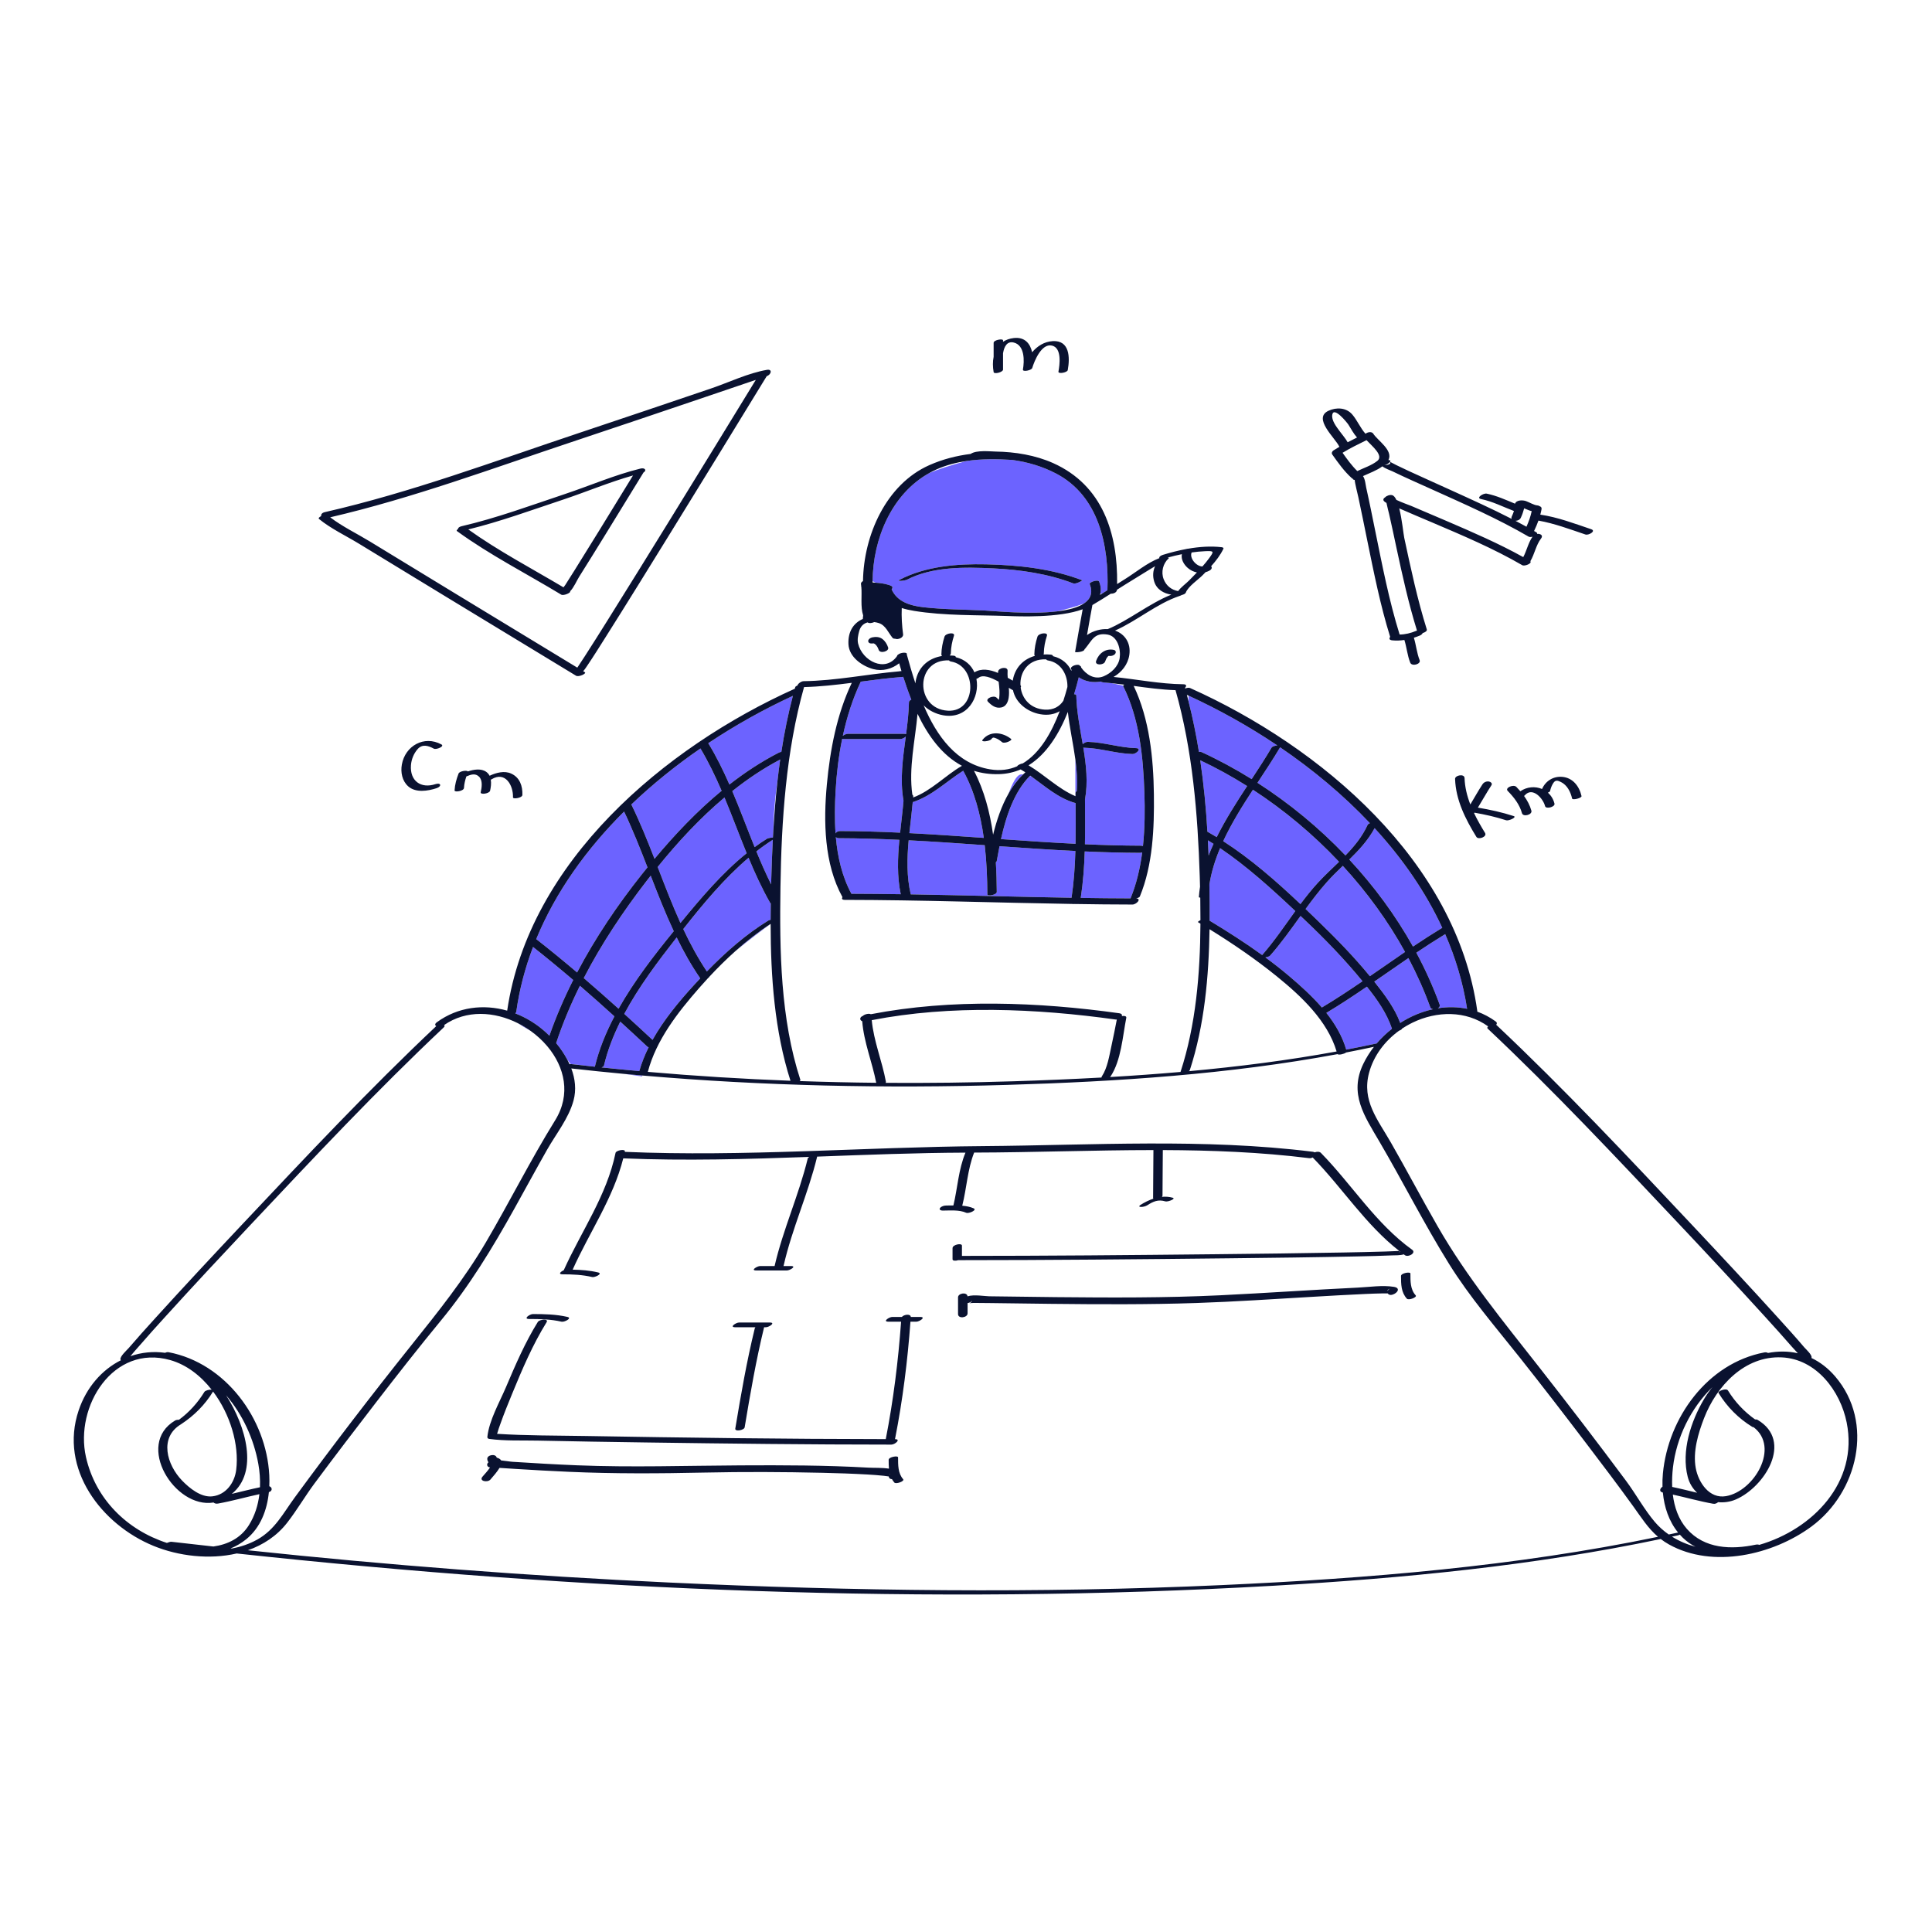 <?xml version="1.0" standalone="no"?>
<svg version="1.1" id="Layer_1" xmlns="http://www.w3.org/2000/svg" xmlns:xlink="http://www.w3.org/1999/xlink" x="0px" y="0px" width="595.28px" height="595.28px" viewBox="0 0 595.28 595.28" enable-background="new 0 0 595.28 595.28" xml:space="preserve">
<path id="color_x5F_2" fill="#6c63ff" d="M268.857,179.088l0.996,0.459c1.328,0.11,2.644,0.243,3.917,0.663
	c0.204,0.019,0.367,0.074,0.457,0.177c0.137,0.054,0.276,0.098,0.413,0.16c0.504,0.228,0.357,0.72,0.085,1.063
	c1.735,3.788,5.609,5.01,9.738,5.483c6.281,0.72,12.628,0.698,18.936,1.016c2.917,0.147,13.937,1.285,22.414,0.255
	c2.517-0.61,5.863-1.501,8.164-2.417c1.992-1.333,2.848-3.241,1.788-5.963c-0.248-0.635,2.6-1.542,2.897-0.776
	c0.568,1.46,0.63,2.711,0.339,3.805c0.25-0.085,0.484-0.148,0.697-0.198c0.507-0.318,1.016-0.636,1.521-0.958
	c0.504-13.752-2.618-29.036-15.806-35.946c-4.214-2.208-8.82-3.568-13.528-4.201c-4.652-0.292-9.374-0.355-13.978,0.311
	c-0.192,0.049-0.373,0.085-0.567,0.137c-4.652,1.241-8.196,2.433-10.949,3.563C274.766,152.127,268.96,165.964,268.857,179.088z
	 M303.84,173.883c9.944,0.221,20.249,1.319,29.592,4.913c0.177,0.068-1.953,1.259-2.738,0.957
	c-7.757-2.983-16.372-4.227-24.637-4.623c-8.685-0.416-18.731-0.62-26.644,3.503c-0.489,0.255-3.409,0.626-2.197-0.005
	C285.244,174.445,294.933,173.686,303.84,173.883z M376.888,259.174c2.534-5.462,5.819-10.729,9.16-15.849
	c9.617,6.261,18.586,13.766,26.536,22.21c-2.189,2.128-4.453,4.208-6.538,6.474c-1.916,2.082-3.667,4.297-5.357,6.56
	C393.297,271.572,385.406,264.643,376.888,259.174z M373.911,260c-0.546,1.193-1.056,2.396-1.523,3.61
	c-0.06-1.562-0.132-3.125-0.213-4.691C372.756,259.273,373.336,259.631,373.911,260z M399.11,280.706
	c-3.318,4.585-6.486,9.292-10.213,13.558c-5.226-3.781-10.684-7.256-16.19-10.587c0.028-3.737-0.006-7.455-0.07-11.132
	c0.593-3.837,1.762-7.57,3.298-11.215C384.229,266.942,391.868,273.888,399.11,280.706z M387.447,241.191
	c2.442-3.713,4.858-7.352,6.977-10.937c9.964,6.783,19.393,14.616,27.67,23.375c-0.337,0.135-0.608,0.315-0.708,0.533
	c-1.677,3.658-4.131,6.632-6.833,9.41C406.427,255.047,397.261,247.495,387.447,241.191z M374.893,257.933
	c-0.948-0.576-1.901-1.138-2.865-1.673c-0.44-7.348-1.137-14.715-2.212-22.005c4.932,2.33,9.761,4.986,14.448,7.938
	C380.927,247.287,377.577,252.513,374.893,257.933z M421.164,304.002c3.126,3.916,6.191,8.232,7.72,12.991
	c-1.716,1.346-3.303,2.858-4.709,4.514c-3.118,0.672-6.246,1.302-9.381,1.9c-1.214-4.159-3.416-7.906-6.125-11.321
	C412.929,309.536,417.065,306.797,421.164,304.002z M435.211,315.098c-0.664,0.356-1.301,0.698-1.911,1.025
	C433.924,315.757,434.561,315.414,435.211,315.098z M419.812,302.334c-4.079,2.78-8.194,5.504-12.435,8.042
	c-0.031,0.018-0.053,0.038-0.081,0.057c-3.052-3.529-6.577-6.701-9.992-9.605c-2.398-2.04-4.885-3.974-7.424-5.841
	c0.601-0.087,1.226-0.284,1.445-0.532c3.412-3.863,6.383-8.062,9.39-12.233c0.427,0.404,0.855,0.809,1.28,1.21
	C408.284,289.38,414.328,295.629,419.812,302.334z M441.532,310.953c-3.544,0.771-6.984,2.232-10.104,4.233
	c-1.745-4.676-4.907-8.857-7.997-12.73c3.508-2.417,7.002-4.855,10.52-7.257c2.597,4.909,4.858,9.965,6.735,15.135
	C440.818,310.696,441.145,310.887,441.532,310.953z M369.412,231.677c-0.841-5.242-1.903-10.431-3.198-15.542
	c-0.036-0.733-0.038-1.323-0.025-1.81c9.229,4.245,18.5,9.38,27.375,15.35c-0.714,0.074-1.553,0.307-1.781,0.695
	c-1.869,3.19-3.972,6.415-6.121,9.691c-4.998-3.107-10.153-5.895-15.421-8.315C369.993,231.633,369.702,231.622,369.412,231.677z
	 M423.54,255.17c8.501,9.262,15.681,19.54,20.846,30.701c-3.056,1.855-6.058,3.792-9.023,5.782
	c-5.376-9.631-12.029-18.647-19.627-26.811C418.702,261.933,421.518,258.927,423.54,255.17z M413.74,266.781
	c7.442,8.094,13.943,17.021,19.182,26.53c-3.627,2.473-7.226,4.987-10.841,7.476c-4.793-5.869-10.109-11.317-15.538-16.591
	c-1.405-1.365-2.83-2.743-4.272-4.122c2.043-2.795,4.138-5.55,6.435-8.15C410.307,270.11,412.025,268.438,413.74,266.781z
	 M436.395,293.539c2.923-1.965,5.881-3.877,8.89-5.714c3.195,7.306,5.499,14.988,6.752,23.001c-2.972-0.617-6.021-0.638-9.02-0.154
	c0.448-0.259,0.733-0.657,0.567-1.114C441.593,304.072,439.176,298.722,436.395,293.539z M197.84,331.657l-5.535-0.772
	c1.869,0.175,3.74,0.335,5.61,0.497L197.84,331.657z M237.443,284.659c0,0.003,0,0.006,0,0.009
	c-2.107,1.539-6.34,4.691-10.855,8.383C230.017,289.983,233.632,287.132,237.443,284.659z M196.975,330.021
	c-3.881-0.352-7.761-0.724-11.636-1.13c0.391-0.14,0.693-0.327,0.744-0.541c1.104-4.672,2.861-9.195,5.032-13.57
	c2.807,2.56,5.595,5.138,8.367,7.73c0.089,0.083,0.225,0.129,0.383,0.15C198.68,325.039,197.696,327.493,196.975,330.021z
	 M218.29,229.094c-0.021-0.036-0.052-0.063-0.08-0.093c8.473-5.646,17.295-10.535,26.09-14.6
	c-1.497,5.671-2.656,11.448-3.557,17.282c-0.233,0.012-0.478,0.069-0.719,0.192c-5.405,2.765-10.483,6.108-15.276,9.851
	C222.848,237.401,220.765,233.159,218.29,229.094z M190.589,310.808c-3.538-3.188-7.108-6.341-10.724-9.44
	c5.464-10.575,12.136-20.567,19.356-29.931c0.418-0.543,0.847-1.084,1.272-1.625c2.233,5.77,4.492,11.524,7.101,17.107
	C201.645,294.201,195.425,302.217,190.589,310.808z M175.983,327.86c-0.047-0.005-0.109-0.001-0.173,0.004
	c-0.255-0.367-0.594-0.835-1.023-1.384c-0.956-1.81-2.126-3.522-3.426-5.079c2.004-6.056,4.48-11.947,7.316-17.673
	c3.585,3.097,7.13,6.24,10.641,9.421c-2.627,4.999-4.75,10.181-6.035,15.522C180.848,328.41,178.415,328.143,175.983,327.86z
	 M237.602,272.5c-1.653-3.329-3.146-6.73-4.555-10.168c1.647-1.285,3.334-2.486,5.064-3.578c-0.216,4.185-0.369,8.358-0.479,12.503
	C237.621,271.668,237.612,272.085,237.602,272.5z M208.498,288.835c2.118,4.353,4.484,8.583,7.26,12.614
	c-0.657,0.698-1.313,1.397-1.958,2.102c-4.62,5.054-9.292,10.688-12.744,16.858c-2.885-2.69-5.787-5.366-8.711-8.018
	c4.483-8.362,10.371-16.157,15.991-23.35C208.389,288.973,208.444,288.903,208.498,288.835z M240.39,234.012
	c-0.304,2.129-0.57,4.266-0.813,6.406c-0.645,4.466-1.117,9.013-1.238,13.239c-0.021,0.732-0.038,1.452-0.054,2.167
	c-0.044,0.743-0.098,1.486-0.137,2.228c-0.646,0.034-1.554,0.214-1.813,0.375c-1.302,0.804-2.573,1.672-3.82,2.585
	c-2.318-5.743-4.47-11.559-6.886-17.255C230.271,240.058,235.187,236.756,240.39,234.012z M159.571,315.27
	c1.396,0.702,2.74,1.515,4.006,2.43C161.909,316.771,160.569,315.936,159.571,315.27z M230.642,264.287
	c1.968,4.73,4.092,9.39,6.636,13.861c0.049,0.086,0.122,0.15,0.206,0.204c-0.024,1.68-0.04,3.367-0.043,5.061
	c-0.315,0.067-0.583,0.146-0.705,0.222c-6.98,4.29-13.21,9.804-18.94,15.691c-2.786-4.179-5.153-8.564-7.271-13.073
	C216.48,278.693,223.127,270.666,230.642,264.287z M223.226,245.719c2.369,5.683,4.507,11.472,6.837,17.174
	c-7.642,6.145-14.283,14.036-20.406,21.503c-2.557-5.648-4.782-11.462-7.023-17.271C208.806,259.5,215.641,252.105,223.226,245.719z
	 M197.761,269.406c-7.449,9.368-14.309,19.503-19.947,30.223c-4.095-3.47-8.243-6.875-12.467-10.181
	c-0.04-0.031-0.087-0.055-0.138-0.075c6.027-14.649,15.567-27.847,27.084-39.32c2.666,5.607,4.958,11.392,7.207,17.196
	C198.917,267.967,198.334,268.686,197.761,269.406z M164.247,291.772c4.186,3.313,8.309,6.708,12.371,10.178
	c-2.818,5.579-5.293,11.31-7.34,17.172c-0.354-0.353-0.711-0.695-1.07-1.023c-2.792-2.552-6.019-4.536-9.448-5.859
	c0.171-0.15,0.29-0.325,0.317-0.521C160.04,304.816,161.813,298.163,164.247,291.772z M201.665,264.622
	c-2.202-5.667-4.472-11.304-7.139-16.747c6.605-6.319,13.793-12.088,21.3-17.259c2.496,4.198,4.601,8.572,6.521,13.032
	C214.771,249.896,207.93,257.124,201.665,264.622z M348.36,276.804c-5.123-0.014-10.245-0.069-15.368-0.146
	c0.73-4.755,1.076-9.53,1.227-14.316c5.674,0.25,11.352,0.411,17.037,0.429c0.255,0,0.479-0.053,0.675-0.138
	c-0.64,4.887-1.748,9.674-3.571,14.106C348.351,276.763,348.353,276.784,348.36,276.804z M303.123,258.169
	c-7.641-0.545-15.282-1.073-22.93-1.468c0.337-3.197,0.748-6.387,1.038-9.548c5.92-1.919,10.357-6.377,15.548-9.675
	C300.21,243.709,302.108,250.873,303.123,258.169z M278.302,208.537c0.736,2.32,1.557,4.68,2.484,7.007l-0.001,0.03
	c-0.412,0.196-0.722,0.471-0.728,0.805c-0.058,3.261-0.443,6.54-0.876,9.824c-0.131-0.063-0.327-0.103-0.622-0.103
	c-5.793,0-11.586,0-17.38,0c-0.45,0-1.072,0.29-1.492,0.624c1.248-5.783,3.043-11.439,5.533-16.695
	c4.254-0.562,8.509-1.122,12.789-1.446C278.11,208.576,278.208,208.56,278.302,208.537z M339.973,210.257
	c0.865,0.066,1.727,0.155,2.588,0.245l3.506,0.767c-0.019,0.04-0.026,0.077-0.01,0.11c4.999,10.001,6.18,21.755,6.545,32.778
	c0.177,5.349,0.148,10.981-0.439,16.529c-0.18-0.074-0.4-0.12-0.672-0.121c-5.742-0.018-11.476-0.181-17.207-0.436
	c0.093-4.594,0.045-9.195,0.018-13.797c0.963-5.299,0.363-10.636-0.519-15.972c0.091,0.015,0.194,0.025,0.313,0.028
	c5.007,0.129,9.794,1.803,14.805,1.932c1.205,0.031,3.047-1.762,1.082-1.813c-5.007-0.129-9.794-1.803-14.805-1.932
	c-0.528-0.014-1.178,0.323-1.577,0.71c-0.858-5.02-1.877-10.037-1.979-15.018c-0.005-0.241-0.291-0.355-0.681-0.368
	c0.55-1.781,1.026-3.535,1.439-5.219c1.975,1.351,4.442,1.723,6.835,1.313C339.343,210.129,339.581,210.228,339.973,210.257z
	 M280.614,275.568c-1.285-5.472-1.152-11.067-0.641-16.662c7.815,0.403,15.623,0.946,23.431,1.504
	c0.59,5.126,0.789,10.273,0.818,15.163c0.004,0.663,2.903,0.181,2.897-0.776c-0.018-2.959-0.101-6.015-0.291-9.101
	c0.151-0.116,0.257-0.246,0.281-0.385c0.253-1.46,0.534-3,0.85-4.577c7.791,0.555,15.583,1.085,23.381,1.468
	c-0.136,4.818-0.469,9.625-1.18,14.413C313.645,276.337,297.131,275.841,280.614,275.568z M308.42,258.546
	c1.571-7.09,4.073-14.614,8.916-19.478c0.127,0.042,0.256,0.087,0.387,0.134c4.369,3.133,8.428,6.805,13.684,8.242
	c0.025,4.184,0.059,8.368-0.014,12.545C323.73,259.61,316.075,259.09,308.42,258.546z M277.757,206.784
	c-0.246,0.02-0.49,0.049-0.736,0.07l0.707-0.17C277.738,206.718,277.747,206.75,277.757,206.784z M331.396,245.331
	c-0.019-0.008-0.037-0.019-0.056-0.027v-11.308c0.447,3.248,0.702,6.493,0.459,9.721c-0.245,0.184-0.408,0.407-0.408,0.662
	C331.392,244.697,331.395,245.014,331.396,245.331z M310.779,244.452c1.127-3.04,2.373-5.456,3.561-5.795
	c0.253-0.072,0.564-0.087,0.914-0.062C313.495,240.292,312.022,242.279,310.779,244.452z M277.535,275.523
	c-5.067-0.074-10.134-0.128-15.202-0.139c-2.888-5.342-4.261-11.352-4.796-17.467c0.202,0.207,0.538,0.346,1.027,0.347
	c6.191,0.019,12.374,0.211,18.553,0.5C276.58,264.385,276.379,270.011,277.535,275.523z M259.49,227.646
	c0.129,0.044,0.312,0.069,0.555,0.069c5.793,0,11.586,0,17.38,0c0.515,0,1.252-0.378,1.658-0.768
	c-0.881,6.602-1.858,13.224-0.696,19.766c-0.276,3.258-0.691,6.548-1.046,9.846c-6.175-0.289-12.354-0.48-18.542-0.5
	c-0.65-0.002-1.123,0.325-1.35,0.727c-0.314-4.411-0.228-8.854,0.011-13.118C257.757,238.383,258.397,232.97,259.49,227.646z"></path>
<path id="color_x5F_1" d="M302.741,227.948c2.278-2.896,6.217-2.339,8.797-0.265c0.534,0.43-2.06,1.556-2.721,1.024
	c-0.577-0.464-1.206-0.952-1.907-1.215c-0.817-0.307-0.979-0.388-1.527,0.308C304.924,228.384,302.099,228.764,302.741,227.948z
	 M271.837,196.855c-0.89-0.661-2.063-0.69-3.101-0.468c-0.527,0.113-1.382,0.64-1.205,1.298c0.175,0.653,1.045,0.638,1.587,0.541
	c-0.012,0.003-0.007,0.004,0.029,0.001c0.021,0.006,0.031,0.009,0.069,0.02c0.169,0.047,0.359,0.169,0.518,0.315
	c0.498,0.458,0.794,1.07,1.015,1.698c0.432,1.23,3.316,0.414,2.897-0.776C273.28,198.438,272.737,197.524,271.837,196.855z
	 M337.743,203.611c0.814-2.319,2.936-3.908,5.445-3.369c0.66,0.142,0.761,0.839,0.345,1.287c-0.485,0.523-1.233,0.672-1.913,0.563
	c-0.008,0.013-0.059,0.032-0.089,0.038c-0.052,0.031-0.099,0.059-0.104,0.063c0.062-0.047,0.03-0.013-0.095,0.102
	c-0.402,0.451-0.642,0.999-0.841,1.565C340.102,204.968,337.209,205.13,337.743,203.611z M341.484,202.078
	c0.018,0.004,0.024,0.007,0.032,0.01c0.015-0.002,0.024-0.002,0.036-0.003C341.529,202.081,341.506,202.083,341.484,202.078z
	 M279.413,178.633c7.913-4.123,17.959-3.918,26.644-3.503c8.266,0.396,16.88,1.639,24.637,4.623
	c0.785,0.302,2.915-0.889,2.738-0.957c-9.344-3.594-19.648-4.692-29.592-4.913c-8.907-0.198-18.596,0.562-26.625,4.745
	C276.004,179.26,278.923,178.888,279.413,178.633z M464.074,252.74c0.784,0.255,3.408-0.941,2.336-1.29
	c-3.618-1.178-7.3-1.973-11.046-2.61c1.413-2.288,2.7-4.653,4.177-6.901c0.405-0.617-0.349-1.104-0.868-1.158
	c-0.745-0.078-1.482,0.249-1.891,0.871c-1.329,2.023-2.499,4.146-3.749,6.218c-1.007-2.608-1.685-5.321-1.78-8.144
	c-0.047-1.412-2.959-0.87-2.92,0.277c0.221,6.535,3.201,12.383,6.563,17.851c0.611,0.993,3.402-0.026,2.668-1.22
	c-1.203-1.956-2.374-3.985-3.376-6.088c0.051-0.043,0.087-0.102,0.133-0.149C457.624,250.98,460.875,251.698,464.074,252.74z
	 M477.6,243.726c0.206-0.893,0.495-1.688,0.998-2.457c0.668-1.021,1.365-0.795,2.351-0.316c1.952,0.95,2.984,3.081,3.443,5.093
	c0.131,0.577,3.042-0.146,2.897-0.776c-0.695-3.054-2.714-5.663-5.995-5.914c-2.785-0.214-5.13,1.353-6.162,3.746
	c-2.111-0.894-4.656-0.711-6.688,0.698c-0.396-0.46-0.804-0.909-1.227-1.34c-0.874-0.891-3.624,0.265-2.661,1.246
	c1.917,1.954,3.646,4.171,4.388,6.846c0.353,1.271,3.249,0.491,2.897-0.776c-0.458-1.65-1.265-3.15-2.255-4.528
	c0.076-0.066,0.158-0.125,0.225-0.201c2.38-2.73,5.656,0.978,6.248,3.333c0.255,1.017,3.156,0.253,2.897-0.776
	c-0.355-1.412-1.082-2.54-2.02-3.374C477.287,244.094,477.554,243.922,477.6,243.726z M128.673,230.819
	c1.44-1.65,3.288-1.074,5-0.145c0.737,0.4,3.424-0.71,2.333-1.302c-5.317-2.885-11.165,0.423-12.188,6.19
	c-0.423,2.386,0.083,5.041,1.942,6.706c2.328,2.086,6.078,1.46,8.754,0.584c1.673-0.547,1.372-1.809-0.335-1.251
	c-4.522,1.479-7.921-1.011-7.557-5.823C126.759,233.962,127.477,232.19,128.673,230.819z M158.058,245.712
	c-0.02,0.579,2.866,0.16,2.897-0.776c0.094-2.774-0.805-5.387-3.457-6.589c-2.069-0.938-4.568-0.306-6.646,0.677
	c-0.229-0.453-0.556-0.858-1.011-1.186c-1.574-1.135-3.824-0.777-5.696-0.149c-0.317-0.444-2.574-0.089-2.855,0.653
	c-0.651,1.721-1.134,3.363-1.231,5.211c-0.034,0.635,2.846,0.211,2.897-0.776c0.065-1.24,0.355-2.396,0.737-3.544
	c0.032-0.013,0.068-0.025,0.097-0.038c1.298-0.564,2.677-1.009,3.807,0.104c1.189,1.171,0.849,3.346,0.523,4.775
	c-0.207,0.907,2.684,0.434,2.88-0.428c0.24-1.054,0.404-2.284,0.222-3.403c0.077-0.041,0.157-0.077,0.23-0.122
	C155.668,237.531,158.185,241.942,158.058,245.712z M309.051,113.873c0-1.678,0-3.356,0-5.034c0.346-2.062,1.246-3.803,3.307-3.296
	c3.437,0.844,3.281,5.736,2.822,8.31c-0.149,0.838,2.648,0.264,2.869-0.469c0.66-2.188,2.854-7.619,6.05-6.912
	c3.161,0.7,2.395,5.989,2.024,8.024c-0.149,0.816,2.728,0.309,2.869-0.469c0.718-3.941,0.579-9.227-4.632-8.921
	c-2.606,0.153-4.741,1.53-6.346,3.427c-0.581-2.655-2.244-4.767-5.656-4.377c-1.325,0.151-2.417,0.56-3.307,1.153
	c0-0.149,0-0.298,0-0.448c0-0.598-2.897-0.142-2.897,0.776c0,1.43,0,2.86,0,4.29c-0.301,1.477-0.288,3.102,0,4.722
	C306.284,115.386,309.051,114.692,309.051,113.873z M98.312,159.923c-0.313-0.256,0.071-0.627,0.65-0.9
	c-0.114-0.461,0.206-1.016,1.096-1.218c26.565-6.055,52.573-15.799,78.38-24.41c13.57-4.528,27.121-9.109,40.667-13.71
	c5.514-1.873,11.402-4.732,17.168-5.722c1.856-0.319,1.314,1.511-0.035,1.941c-9.851,16.116-19.732,32.213-29.653,48.285
	c-6.631,10.742-13.26,21.486-20.006,32.156c-1.879,2.972-3.743,5.958-5.711,8.872c-0.392,0.58-0.757,1.138-1.186,1.587
	c0.17,0.104,0.34,0.207,0.511,0.311c0.665,0.403-1.887,1.582-2.704,1.086c-13.12-7.958-26.235-15.924-39.346-23.897
	c-9.174-5.58-18.348-11.161-27.508-16.763C106.626,165.091,101.964,162.9,98.312,159.923z M179.099,206.29
	c-0.101-0.008-0.192-0.009-0.285-0.011c0.016,0.009,0.031,0.019,0.046,0.028C178.948,206.293,179.031,206.285,179.099,206.29z
	 M101.737,159.389c3.726,2.852,8.286,5.041,12.246,7.461c8.946,5.468,17.902,10.919,26.86,16.367
	c12.339,7.504,24.683,15,37.03,22.492c0.049-0.069,0.096-0.134,0.149-0.213c0.725-1.074,1.433-2.159,2.135-3.248
	c2.307-3.575,4.573-7.176,6.833-10.782c6.56-10.469,13.056-20.979,19.539-31.496c8.81-14.291,17.59-28.599,26.347-42.922
	c-0.671,0.226-1.342,0.451-2.012,0.678c-4.497,1.522-8.99,3.052-13.485,4.578c-13.508,4.585-27.022,9.152-40.556,13.659
	C152.089,144.199,127.175,153.482,101.737,159.389z M140.79,163.628c-0.204-0.149-0.029-0.381,0.312-0.602
	c-0.001-0.33,0.334-0.707,1.119-0.889c10.807-2.507,21.383-6.426,31.892-9.935c7.653-2.556,15.363-5.899,23.205-7.822
	c1.497-0.367,1.986,0.624,0.973,1.18c-3.988,6.523-7.986,13.04-12.003,19.545c-2.608,4.223-5.213,8.448-7.864,12.644
	c-0.704,1.114-1.608,3.282-2.767,4.446c0.381,0.381-1.993,1.473-2.747,1.016C162.289,176.77,150.825,170.942,140.79,163.628z
	 M144.289,163.126c9.218,6.603,19.559,12.031,29.333,17.844c0.212-0.272,0.417-0.533,0.526-0.703
	c0.929-1.448,1.847-2.904,2.76-4.362c2.595-4.145,5.167-8.304,7.733-12.467c3.477-5.641,6.941-11.288,10.399-16.94
	c-7.282,2.055-14.47,5.091-21.602,7.464C163.822,157.161,154.152,160.7,144.289,163.126z M558.071,470.398
	c-11.829,8.68-30.314,13.002-43.814,5.481c-0.934-0.52-1.776-1.084-2.556-1.685c-39.23,8.247-79.401,12.112-119.368,14.402
	c-106.297,6.092-213.534,1.491-319.408-9.945c-8.448,1.956-17.932,0.805-25.588-2.324c-16.036-6.551-29.186-23.682-23.11-41.742
	c2.416-7.18,7.214-12.547,13.027-15.478c-0.061-0.057-0.111-0.123-0.136-0.205c-0.274-0.908,2.042-2.976,2.512-3.523
	c2.659-3.099,5.395-6.132,8.138-9.155c8.897-9.804,17.927-19.488,27.005-29.125c19.464-20.66,38.951-41.454,59.625-60.92
	c0.004-0.004,0.011-0.007,0.016-0.012c-0.417-0.25-0.515-0.683,0.202-1.206c6.492-4.74,14.389-5.625,21.653-3.56
	c6.755-45.96,48.397-81.104,88.625-99.196c0.045-0.16,0.085-0.321,0.13-0.481c0.057-0.2,0.331-0.371,0.685-0.503
	c0.108-0.548,1.131-1.329,1.919-1.339c9.87-0.129,19.58-2.172,29.393-3.028c0.246-0.021,0.49-0.05,0.736-0.07
	c-0.01-0.034-0.019-0.066-0.029-0.1c-0.236-0.78-0.462-1.551-0.682-2.314c-2.214,1.756-5.146,2.556-8,1.785
	c-3.438-0.929-7.425-3.698-7.626-7.641c-0.192-3.767,1.455-6.556,4.524-7.839l-0.104-0.019l0.11-1.047
	c-0.875-2.615-0.317-6.229-0.564-8.826c-0.065-0.116-0.08-0.245-0.046-0.38c-0.019-0.141-0.036-0.285-0.061-0.419
	c-0.072-0.378,0.21-0.708,0.621-0.943c0.204-14.112,7.12-29.818,20.44-35.721c4.16-1.843,8.405-2.909,12.725-3.454
	c1.785-1.265,6.143-0.754,7.692-0.731c5.985,0.087,12.26,1.103,17.751,3.565c15.211,6.82,19.918,21.633,19.689,37.261
	c0.787-0.5,1.574-1,2.366-1.49c3.25-2.012,6.922-5.085,10.648-6.495c-0.122-0.293,0.206-0.742,1.087-1.013
	c2.313-0.713,4.724-1.336,7.171-1.793c0.215-0.063,0.441-0.102,0.661-0.114c3.428-0.593,6.914-0.838,10.296-0.449
	c0.197,0.022,0.673,0.156,0.525,0.469c-0.934,1.976-2.307,3.742-3.79,5.394c0.332,0.359,0.282,0.917-0.572,1.383
	c-0.368,0.201-0.751,0.337-1.139,0.446c-0.285,0.295-0.569,0.587-0.85,0.877c-1.367,1.408-4.557,3.53-5.236,5.417
	c-0.125,0.349-0.685,0.613-1.279,0.752c-0.136,0.086-0.325,0.174-0.586,0.261c-7.093,2.365-13.106,7.659-19.941,10.688
	c3.014,1.06,4.936,3.832,4.402,7.494c-0.433,2.974-2.366,5.343-4.858,6.792c7.179,0.713,14.237,2.169,21.483,2.253
	c1.092,0.013,1.019,0.593,0.528,1.104c0.019,0.067,0.036,0.134,0.054,0.201c0.539-0.211,1.144-0.306,1.507-0.144
	c40.299,18.039,82.053,53.365,88.495,99.49c0.011,0.076,0.008,0.149-0.004,0.221c1.969,0.714,3.882,1.713,5.696,3.037
	c0.449,0.328,0.404,0.702,0.125,1.02c0.031,0.02,0.065,0.037,0.092,0.062c20.893,19.672,40.589,40.688,60.244,61.583
	c8.979,9.545,17.927,19.123,26.718,28.841c2.656,2.937,5.323,5.87,7.883,8.892c0.434,0.512,2.485,2.346,2.234,3.176
	c-0.01,0.032-0.029,0.061-0.044,0.091c2.636,1.252,5.126,3.125,7.345,5.715C577.616,438.319,572.427,459.863,558.071,470.398z
	 M445.285,287.825c-3.008,1.837-5.967,3.749-8.89,5.714c2.781,5.183,5.198,10.533,7.189,16.018c0.166,0.458-0.119,0.855-0.567,1.114
	c2.999-0.484,6.047-0.462,9.02,0.154C450.783,302.813,448.479,295.13,445.285,287.825z M372.636,272.545
	c0.064,3.677,0.098,7.395,0.07,11.132c5.506,3.331,10.964,6.806,16.19,10.587c3.727-4.267,6.895-8.973,10.213-13.558
	c-7.242-6.818-14.881-13.764-23.176-19.376C374.398,264.976,373.229,268.708,372.636,272.545z M373.911,260
	c-0.575-0.369-1.155-0.727-1.737-1.081c0.081,1.565,0.153,3.129,0.213,4.691C372.855,262.396,373.365,261.193,373.911,260z
	 M389.88,294.985c2.539,1.867,5.026,3.801,7.424,5.841c3.415,2.905,6.939,6.077,9.992,9.605c0.028-0.019,0.05-0.039,0.081-0.057
	c4.24-2.537,8.356-5.261,12.435-8.042c-5.483-6.705-11.528-12.954-17.816-18.904c-0.425-0.402-0.853-0.807-1.28-1.21
	c-3.007,4.172-5.978,8.371-9.39,12.233C391.106,294.702,390.481,294.898,389.88,294.985z M422.081,300.787
	c3.615-2.489,7.214-5.003,10.841-7.476c-5.239-9.509-11.74-18.436-19.182-26.53c-1.715,1.657-3.433,3.33-5.035,5.143
	c-2.297,2.601-4.392,5.355-6.435,8.15c1.442,1.379,2.867,2.756,4.272,4.122C411.972,289.47,417.288,294.918,422.081,300.787z
	 M412.584,265.536c-7.95-8.444-16.919-15.95-26.536-22.21c-3.341,5.12-6.626,10.387-9.16,15.849
	c8.519,5.469,16.41,12.397,23.802,19.395c1.69-2.263,3.441-4.478,5.357-6.56C408.131,269.745,410.395,267.665,412.584,265.536z
	 M384.263,242.193c-4.687-2.953-9.516-5.609-14.448-7.938c1.076,7.29,1.772,14.657,2.212,22.005
	c0.964,0.536,1.917,1.098,2.865,1.673C377.577,252.513,380.927,247.287,384.263,242.193z M366.6,329.726
	c-0.04,0.123-0.161,0.233-0.326,0.33c15.281-1.394,30.508-3.325,45.558-6.08c-2.858-9.509-10.879-17.017-18.366-23.094
	c-6.584-5.345-13.586-10.112-20.787-14.574C372.445,300.993,371.114,315.901,366.6,329.726z M414.793,323.407
	c3.136-0.598,6.263-1.228,9.381-1.9c1.407-1.656,2.993-3.168,4.709-4.514c-1.529-4.759-4.594-9.075-7.72-12.991
	c-4.098,2.795-8.234,5.534-12.496,8.083C411.377,315.501,413.579,319.248,414.793,323.407z M431.429,315.186
	c3.119-2.001,6.559-3.462,10.104-4.233c-0.387-0.066-0.714-0.256-0.845-0.619c-1.877-5.17-4.138-10.226-6.735-15.135
	c-3.518,2.402-7.012,4.841-10.52,7.257C426.521,306.329,429.684,310.51,431.429,315.186z M423.54,255.17
	c-2.022,3.757-4.838,6.762-7.805,9.672c7.598,8.164,14.25,17.18,19.627,26.811c2.966-1.99,5.968-3.927,9.023-5.782
	C439.221,274.71,432.041,264.433,423.54,255.17z M394.424,230.255c-2.119,3.584-4.535,7.224-6.977,10.937
	c9.814,6.303,18.98,13.856,27.106,22.382c2.702-2.778,5.156-5.752,6.833-9.41c0.1-0.218,0.372-0.398,0.708-0.533
	C413.817,244.871,404.389,237.038,394.424,230.255z M365.699,214.096c0.181,0.677,0.343,1.36,0.515,2.039
	c1.295,5.111,2.356,10.3,3.198,15.542c0.291-0.055,0.582-0.044,0.828,0.069c5.269,2.42,10.424,5.208,15.421,8.315
	c2.149-3.276,4.252-6.501,6.121-9.691c0.228-0.389,1.066-0.622,1.781-0.695c-8.874-5.97-18.145-11.105-27.375-15.35
	C366.025,214.25,365.862,214.17,365.699,214.096z M342.562,210.502c-0.861-0.09-1.723-0.179-2.588-0.245
	c-0.392-0.03-0.63-0.128-0.758-0.262c-2.393,0.41-4.861,0.038-6.835-1.313c-0.413,1.684-0.889,3.438-1.439,5.219
	c0.39,0.013,0.676,0.127,0.681,0.368c0.102,4.98,1.121,9.998,1.979,15.018c0.399-0.387,1.049-0.724,1.577-0.71
	c5.011,0.129,9.798,1.803,14.805,1.932c1.965,0.05,0.123,1.844-1.082,1.813c-5.011-0.129-9.798-1.803-14.805-1.932
	c-0.118-0.003-0.221-0.013-0.313-0.028c0.881,5.336,1.481,10.673,0.519,15.972c0.027,4.602,0.075,9.204-0.018,13.797
	c5.73,0.254,11.465,0.418,17.207,0.436c0.272,0.001,0.492,0.047,0.672,0.121c0.587-5.548,0.617-11.18,0.439-16.529
	c-0.366-11.023-1.546-22.777-6.545-32.778c-0.016-0.033-0.009-0.07,0.01-0.11c0.045-0.094,0.177-0.203,0.367-0.313
	C345.146,210.789,343.855,210.638,342.562,210.502z M351.256,262.77c-5.685-0.018-11.363-0.179-17.037-0.429
	c-0.151,4.786-0.497,9.561-1.227,14.316c5.123,0.078,10.245,0.133,15.368,0.146c-0.007-0.02-0.009-0.041,0-0.065
	c1.823-4.433,2.931-9.22,3.571-14.106C351.735,262.717,351.511,262.771,351.256,262.77z M290.568,220.383
	c-2.284-0.413-4.413-1.495-5.978-3.055c4.037,9.478,10.145,18.037,20.518,19.726c3.113,0.507,5.86,0.107,8.291-0.944
	c0.173-0.38,1.022-0.775,1.733-0.893c5.272-3.149,8.893-9.5,11.377-16.078c-1.612,0.937-3.625,1.352-6.009,0.921
	c-4.035-0.729-7.579-3.55-8.382-7.401c-0.058-0.019-0.116-0.038-0.167-0.066c-0.303-0.165-0.687-0.4-1.121-0.67
	c0.091,1.035,0.119,2.072-0.051,3.114c-0.208,1.28-0.807,2.634-2.221,2.936c-1.742,0.372-2.963-0.571-4.14-1.751
	c-0.974-0.977,1.773-2.14,2.66-1.25c0.2,0.201,0.437,0.455,0.696,0.672c0.196-0.977,0.211-1.988,0.174-2.979
	c-0.032-0.864-0.15-1.747-0.257-2.63c-2.331-1.287-4.874-2.297-6.22-1.174c-0.179,0.149-0.394,0.245-0.62,0.302
	C301.947,214.851,298.05,221.734,290.568,220.383z M314.482,211.825c0.457,3.411,2.949,6.582,7.5,6.83
	c2.65,0.145,4.526-1.009,5.651-2.734c0.467-1.44,0.884-2.864,1.255-4.247c0.104-3.638-1.877-7.47-5.904-8.159
	c-0.36-0.062-0.556-0.195-0.632-0.358c-5.49-0.243-8.147,3.899-7.934,7.971C314.646,211.342,314.636,211.589,314.482,211.825z
	 M314.489,237.069c-2.011,0.864-4.218,1.383-6.648,1.457c-2.828,0.085-5.394-0.292-7.74-1.026c3.13,5.979,4.909,12.763,5.887,19.676
	c1.092-4.416,2.582-8.859,4.792-12.724c1.243-2.173,2.716-4.16,4.474-5.856c0.223-0.215,0.444-0.432,0.676-0.637
	C315.456,237.649,314.975,237.354,314.489,237.069z M293.053,203.837c-0.36-0.062-0.556-0.195-0.632-0.358
	c-10.432-0.462-10.63,14.938-0.371,15.497C300.991,219.464,301.191,205.23,293.053,203.837z M282.706,219.947
	c-0.74,8.285-2.768,16.666-1.6,24.902c0.182,0.121,0.292,0.303,0.271,0.564c-0.008,0.103-0.018,0.206-0.026,0.309
	c5.553-2.047,9.927-6.792,15.042-9.763C290.261,232.701,285.926,226.692,282.706,219.947z M280.193,256.701
	c7.648,0.395,15.289,0.923,22.93,1.468c-1.015-7.296-2.913-14.46-6.345-20.69c-5.191,3.297-9.627,7.756-15.548,9.675
	C280.941,250.314,280.53,253.504,280.193,256.701z M279.974,258.906c-0.512,5.595-0.645,11.19,0.641,16.662
	c16.517,0.273,33.03,0.769,49.547,1.047c0.711-4.788,1.044-9.595,1.18-14.413c-7.799-0.383-15.59-0.914-23.381-1.468
	c-0.316,1.576-0.596,3.117-0.85,4.577c-0.024,0.139-0.13,0.269-0.281,0.385c0.19,3.086,0.273,6.142,0.291,9.101
	c0.006,0.958-2.894,1.439-2.897,0.776c-0.029-4.889-0.228-10.037-0.818-15.163C295.597,259.853,287.789,259.31,279.974,258.906z
	 M331.393,259.989c0.073-4.177,0.039-8.361,0.014-12.545c-5.256-1.437-9.315-5.108-13.684-8.242
	c-0.102-0.073-0.202-0.149-0.304-0.222c-0.029,0.028-0.055,0.06-0.083,0.088c-4.842,4.864-7.345,12.388-8.916,19.478
	C316.075,259.09,323.73,259.61,331.393,259.989z M331.799,243.717c0.243-3.229-0.012-6.473-0.459-9.721
	c-0.672-4.885-1.781-9.779-2.316-14.639c-2.662,6.672-6.512,12.997-12.119,16.455c4.94,2.921,9.163,7.258,14.435,9.492
	c0.019,0.008,0.037,0.019,0.056,0.027c-0.001-0.317-0.004-0.634-0.005-0.952C331.391,244.124,331.554,243.901,331.799,243.717z
	 M370.487,174.537c0.735-0.835,1.45-1.687,2.097-2.584c1.485-2.061,1.554-2.25-1.277-2.123c-1.389,0.063-2.77,0.196-4.143,0.391
	C366.409,171.964,368.604,174.542,370.487,174.537z M358.535,178.444c0.806,2.086,2.438,3.303,4.464,3.686
	c0.875-1.204,2.436-2.322,3.325-3.221c0.822-0.832,1.65-1.672,2.467-2.524c-1.022-0.212-2-0.68-2.817-1.389
	c-1.217-1.057-2.142-2.665-1.818-4.246c-1.488,0.304-2.969,0.651-4.431,1.063c0.347,0.003,0.539,0.071,0.353,0.237
	C358.336,173.612,357.684,176.24,358.535,178.444z M342.261,182.92c-1.875,1.197-3.759,2.381-5.676,3.499
	c-0.594,3.083-1.127,6.177-1.661,9.271c0.056-0.042,0.105-0.09,0.164-0.13c1.721-1.169,4.124-1.847,6.206-1.716
	c0.003,0,0.006,0.001,0.01,0.001c6.203-2.521,12.82-7.921,19.602-10.623c-2.33-0.364-4.496-1.567-5.267-4.002
	c-0.521-1.645-0.412-3.311,0.266-4.765c-0.573,0.344-1.147,0.687-1.718,1.035c-2.487,1.518-4.966,3.048-7.44,4.586
	c-0.867,0.539-1.73,1.086-2.592,1.636c0,0.009,0,0.019-0.001,0.028C344.123,182.518,343.093,182.979,342.261,182.92z
	 M268.847,179.464c0.336,0.029,0.671,0.056,1.007,0.083c1.328,0.11,2.644,0.243,3.917,0.663c0.204,0.019,0.367,0.074,0.457,0.177
	c0.137,0.054,0.276,0.098,0.413,0.16c0.504,0.228,0.357,0.72,0.085,1.063c1.735,3.788,5.609,5.01,9.738,5.483
	c6.281,0.72,12.628,0.698,18.936,1.016c2.917,0.147,13.937,1.285,22.414,0.255c3.335-0.405,6.267-1.148,8.164-2.417
	c1.992-1.333,2.848-3.241,1.788-5.963c-0.248-0.635,2.6-1.542,2.897-0.776c0.568,1.46,0.63,2.711,0.339,3.805
	c-0.024,0.093-0.034,0.192-0.064,0.282c0.254-0.159,0.507-0.32,0.761-0.48c0.507-0.318,1.016-0.636,1.521-0.958
	c0.504-13.752-2.618-29.036-15.806-35.946c-4.214-2.208-8.82-3.568-13.528-4.201c-4.652-0.292-9.374-0.355-13.978,0.311
	c-3.185,0.461-6.314,1.267-9.323,2.6c-0.755,0.334-1.482,0.707-2.193,1.099c-11.625,6.408-17.431,20.245-17.533,33.369
	C268.856,179.213,268.847,179.339,268.847,179.464z M279.397,201.665c0.772,2.783,1.634,5.811,2.656,8.891
	c0.04-0.427,0.1-0.86,0.208-1.303c1.012-4.176,4.174-6.512,7.976-7.131c-0.115-0.124-0.187-0.283-0.184-0.492
	c0.026-1.872,0.394-3.692,0.966-5.471c0.352-1.095,3.292-1.469,2.915-0.298c-0.572,1.779-0.939,3.598-0.966,5.471
	c-0.003,0.24-0.146,0.45-0.36,0.624c0.405,0.007,0.812,0.026,1.222,0.068c0.487,0.05,0.672,0.242,0.672,0.472
	c2.879,0.692,4.758,2.469,5.731,4.664c2.164-1.338,4.764-0.869,7.282,0.188c0.003-0.134,0.003-0.269,0.012-0.403
	c0.084-1.246,3.027-1.7,2.929-0.248c-0.048,0.711-0.019,1.422,0.042,2.134c0.535,0.299,1.053,0.6,1.551,0.894
	c0.04-0.263,0.08-0.525,0.145-0.793c0.893-3.683,3.457-5.935,6.658-6.842c-0.097-0.119-0.156-0.269-0.154-0.459
	c0.026-1.872,0.394-3.692,0.965-5.471c0.352-1.095,3.292-1.469,2.915-0.298c-0.572,1.779-0.939,3.598-0.965,5.471
	c-0.001,0.114-0.04,0.221-0.097,0.322c0.736-0.042,1.487-0.03,2.246,0.048c0.487,0.05,0.672,0.242,0.672,0.472
	c2.815,0.676,4.678,2.389,5.669,4.517c0.021-0.098,0.043-0.196,0.064-0.293c-0.04-0.062-0.084-0.118-0.123-0.181
	c-0.588-0.957,2.236-1.856,2.699-1.103c0.027,0.045,0.058,0.088,0.086,0.133c0.192,0.048,0.307,0.139,0.275,0.284
	c-0.007,0.032-0.015,0.065-0.021,0.098c1.567,2.228,4.139,3.919,6.963,2.748c2.311-0.958,4.565-3.025,4.944-5.627
	c0.387-2.657-0.596-6.718-3.759-7.232c-4.098-0.667-4.761,1.822-6.888,4.355c-0.045,0.053-0.108,0.103-0.18,0.15
	c-0.004,0.026-0.009,0.052-0.014,0.079c-0.151,0.838-2.935,0.985-2.897,0.776c0.789-4.382,1.503-8.778,2.335-13.153
	c-7.358,2.722-19.74,2.199-23.099,2.08c-9.469-0.335-19.496-0.047-28.867-1.583c-1.309-0.215-2.584-0.488-3.775-0.875
	c-0.12,2.717,0.062,5.407,0.412,8.103c0.139,1.066-1.595,1.731-2.446,1.354c-0.337,0.008-0.627-0.063-0.779-0.244
	c-1.343-1.599-2.146-3.934-4.304-4.593c-0.45-0.138-0.904-0.236-1.352-0.292c-0.676,0.315-1.607,0.452-2.044,0.099
	c-1.21,0.314-2.187,1.146-2.607,2.71c-0.325,1.209-0.625,2.569-0.327,3.818c1.287,5.392,8.422,9.044,12.018,3.819
	c-0.028-0.168,0.136-0.342,0.402-0.498C277.539,201.036,279.71,200.821,279.397,201.665z M265.22,210.029
	c-2.49,5.256-4.285,10.913-5.533,16.695c0.42-0.333,1.042-0.624,1.492-0.624c5.793,0,11.587,0,17.38,0
	c0.295,0,0.491,0.04,0.622,0.103c0.433-3.285,0.818-6.563,0.876-9.824c0.006-0.334,0.315-0.609,0.728-0.805
	c0.004-0.002,0.007-0.004,0.01-0.006c-0.003-0.008-0.006-0.016-0.009-0.024c-0.927-2.328-1.749-4.687-2.484-7.007
	c-0.094,0.022-0.192,0.039-0.293,0.046C273.729,208.907,269.474,209.468,265.22,210.029z M279.083,226.947
	c-0.406,0.39-1.143,0.768-1.658,0.768c-5.793,0-11.587,0-17.38,0c-0.244,0-0.426-0.025-0.555-0.069
	c-1.093,5.323-1.733,10.736-2.029,16.023c-0.239,4.264-0.325,8.707-0.011,13.118c0.227-0.402,0.699-0.729,1.35-0.727
	c6.188,0.019,12.367,0.211,18.542,0.5c0.354-3.298,0.77-6.588,1.046-9.846C277.225,240.171,278.201,233.549,279.083,226.947z
	 M277.116,258.765c-6.179-0.289-12.361-0.481-18.553-0.5c-0.49-0.001-0.826-0.14-1.027-0.347c0.535,6.116,1.908,12.125,4.796,17.467
	c5.068,0.01,10.135,0.065,15.202,0.139C276.379,270.011,276.58,264.385,277.116,258.765z M240.471,273.321
	c-0.291,19.622-0.013,40.571,6.142,59.409c0.037,0.114-0.061,0.241-0.235,0.365c7.864,0.272,15.731,0.452,23.598,0.53
	c-1.212-6.295-3.826-12.555-4.309-18.97c-0.816-0.293-0.872-1.236,0.177-1.63c0.568-0.566,1.975-0.83,2.473-0.527
	c24.799-4.813,51.64-3.775,76.502-0.304c0.797,0.111,0.981,0.485,0.838,0.876c0.753-0.13,1.479-0.001,1.371,0.543
	c-1.126,5.699-1.57,13.111-4.843,18.054c-0.044,0.066-0.112,0.128-0.189,0.187c7.254-0.422,14.509-0.938,21.754-1.571
	c0.001-0.009-0.004-0.017-0.001-0.027c4.724-14.467,6.04-30.226,6.128-45.665c-0.246-0.149-0.49-0.3-0.736-0.449
	c-0.147-0.089,0.219-0.364,0.737-0.612c0.005-2.325-0.014-4.641-0.055-6.943c-0.266-0.021-0.439-0.088-0.431-0.208
	c0.076-1.062,0.196-2.115,0.359-3.16c-0.027-1.083-0.057-2.163-0.091-3.237c-0.602-19.156-2.208-38.817-7.459-57.328
	c-4.338-0.147-8.616-0.728-12.898-1.315c4.868,10.186,6.093,22.278,6.229,33.414c0.128,10.402-0.305,21.696-4.318,31.453
	c-0.116,0.282-0.611,0.489-1.157,0.612c1.813,0.061,0.083,1.888-1.144,1.886c-5.935-0.006-11.868-0.076-17.801-0.169
	c-0.208,0.02-0.408,0.02-0.58-0.008c-23.408-0.375-46.809-1.233-70.222-1.258c-0.912-0.001-1.011-0.411-0.735-0.849
	c-5.672-10.266-5.869-23.355-4.805-34.733c0.995-10.634,3.052-21.582,7.678-31.294c-4.885,0.632-9.777,1.177-14.709,1.313
	C242.175,231.516,240.774,252.844,240.471,273.321z M272.956,333.269c0.024,0.131-0.008,0.256-0.079,0.374
	c13.115,0.091,26.229-0.071,39.322-0.483c9.042-0.285,18.114-0.654,27.192-1.156c-0.018-0.097,0.011-0.214,0.105-0.356
	c1.736-2.623,2.281-6.329,2.947-9.344c0.6-2.715,1.126-5.443,1.665-8.171c-0.114,0.012-0.229,0.015-0.34,0
	c-24.42-3.409-50.814-4.551-75.167,0.194C269.182,320.727,271.809,326.979,272.956,333.269z M217.795,299.326
	c5.73-5.888,11.96-11.402,18.94-15.691c0.122-0.075,0.39-0.155,0.705-0.222c0.003-1.693,0.019-3.38,0.043-5.061
	c-0.083-0.054-0.157-0.118-0.206-0.204c-2.543-4.472-4.668-9.131-6.636-13.861c-7.515,6.379-14.162,14.406-20.118,21.966
	C212.642,290.762,215.009,295.147,217.795,299.326z M208.498,288.835c-0.054,0.068-0.108,0.138-0.162,0.206
	c-5.621,7.193-11.508,14.988-15.991,23.35c2.924,2.652,5.826,5.328,8.711,8.018c3.453-6.17,8.125-11.804,12.744-16.858
	c0.644-0.705,1.301-1.403,1.958-2.102C212.981,297.419,210.616,293.188,208.498,288.835z M237.602,272.5
	c0.01-0.414,0.019-0.831,0.03-1.244c0.111-4.145,0.264-8.318,0.479-12.503c-1.73,1.092-3.417,2.293-5.064,3.578
	C234.456,265.77,235.949,269.17,237.602,272.5z M238.148,258.052c0.04-0.742,0.093-1.485,0.137-2.228
	c0.305-5.137,0.712-10.282,1.292-15.405c0.242-2.14,0.508-4.277,0.813-6.406c-5.203,2.744-10.119,6.045-14.761,9.744
	c2.416,5.696,4.567,11.512,6.886,17.255c1.247-0.913,2.518-1.781,3.82-2.585C236.594,258.266,237.502,258.085,238.148,258.052z
	 M223.226,245.719c-7.585,6.387-14.42,13.781-20.592,21.407c2.241,5.808,4.466,11.622,7.023,17.271
	c6.123-7.467,12.764-15.358,20.406-21.503C227.732,257.19,225.595,251.402,223.226,245.719z M200.494,269.811
	c-0.425,0.542-0.854,1.083-1.272,1.625c-7.22,9.364-13.892,19.356-19.356,29.931c3.616,3.099,7.186,6.252,10.724,9.44
	c4.835-8.591,11.056-16.606,17.005-23.89C204.985,281.335,202.727,275.581,200.494,269.811z M178.677,303.729
	c-2.836,5.726-5.312,11.617-7.316,17.673c1.299,1.556,2.47,3.269,3.426,5.079c0.25,0.473,0.494,0.949,0.711,1.435
	c0.117-0.026,0.219-0.042,0.312-0.05c0.064-0.006,0.126-0.01,0.173-0.004c2.432,0.283,4.865,0.55,7.3,0.812
	c1.284-5.341,3.407-10.523,6.035-15.522C185.807,309.969,182.262,306.825,178.677,303.729z M185.339,328.891
	c3.875,0.406,7.754,0.778,11.636,1.13c0.722-2.528,1.705-4.982,2.89-7.36c-0.158-0.021-0.293-0.067-0.383-0.15
	c-2.771-2.592-5.56-5.17-8.367-7.73c-2.17,4.375-3.928,8.898-5.032,13.57C186.032,328.563,185.729,328.751,185.339,328.891z
	 M199.607,330.259c14.62,1.28,29.279,2.187,43.953,2.74c-4.907-15.3-6.094-32.039-6.117-48.332c0-0.003,0-0.006,0-0.009
	c-3.811,2.474-7.426,5.324-10.855,8.393c-2.8,2.506-5.479,5.155-8.017,7.885c-0.073,0.165-0.227,0.318-0.427,0.451
	c-0.912,0.99-1.809,1.987-2.687,2.989C208.88,311.889,202.187,320.427,199.607,330.259z M218.21,229.001
	c0.028,0.03,0.059,0.057,0.08,0.093c2.475,4.064,4.558,8.307,6.458,12.632c4.793-3.743,9.871-7.086,15.276-9.851
	c0.241-0.124,0.486-0.18,0.719-0.192c0.901-5.834,2.061-11.611,3.557-17.282C235.505,218.467,226.683,223.355,218.21,229.001z
	 M194.526,247.875c2.667,5.443,4.938,11.08,7.139,16.747c6.265-7.498,13.105-14.726,20.682-20.974
	c-1.92-4.46-4.025-8.834-6.521-13.032C208.319,235.786,201.131,241.556,194.526,247.875z M165.209,289.373
	c0.051,0.021,0.098,0.044,0.138,0.075c4.225,3.306,8.372,6.711,12.467,10.181c5.638-10.719,12.498-20.854,19.947-30.223
	c0.573-0.721,1.156-1.439,1.739-2.158c-2.249-5.804-4.542-11.589-7.207-17.196C180.776,261.525,171.236,274.724,165.209,289.373z
	 M158.759,312.24c3.429,1.323,6.656,3.307,9.448,5.859c0.359,0.329,0.717,0.671,1.07,1.023c2.047-5.862,4.522-11.593,7.34-17.172
	c-4.062-3.47-8.185-6.865-12.371-10.178c-2.434,6.39-4.207,13.043-5.171,19.947C159.049,311.915,158.931,312.089,158.759,312.24z
	 M65.756,476.503c4.361-0.621,8.372-2.511,10.927-6.571c1.826-2.901,2.843-6.18,3.243-9.556c-4.268,0.921-8.47,2.132-12.772,2.898
	c-0.616,0.109-1.074-0.06-1.354-0.33c-11.934,1.993-24.285-17.882-11.86-25.251c0.322-0.191,0.765-0.255,1.187-0.229
	c3.164-2.323,5.784-5.228,7.859-8.608c0.263-0.428,1.506-0.75,2.226-0.674c-3.414-4.345-7.785-7.714-12.772-9.123
	c-17.575-4.962-29.464,14.281-25.96,29.853c2.898,12.88,12.542,22.46,24.938,26.483c0.539-0.214,1.127-0.384,1.405-0.351
	C57.131,475.55,61.444,476.023,65.756,476.503z M65.651,428.757c-0.003,0.006-0.003,0.01-0.007,0.016
	c-2.516,4.1-5.829,7.405-9.811,10.026c-0.01,0.006-0.016,0.012-0.025,0.018c-6.883,4.083-4.397,12.53,0.31,17.385
	c2.254,2.325,5.813,5.254,9.336,4.844c4.185-0.488,6.832-4.191,7.324-8.154C73.747,445.088,70.914,435.756,65.651,428.757z
	 M71.42,460.287c2.894-0.68,5.77-1.436,8.68-2.039c0.104-2.42-0.086-4.859-0.51-7.218c-1.375-7.652-4.815-15.204-9.939-21.142
	C75.87,439.518,79.703,453.597,71.42,460.287z M79.279,474.358c5.453-3.038,8.012-8.161,11.546-12.982
	c11.654-15.896,23.666-31.563,35.976-46.957c8.194-10.246,16.239-20.283,22.907-31.638c7.297-12.426,13.749-25.348,21.342-37.6
	c4.945-7.978,2.929-16.423-2.36-22.745c-0.09-0.069-0.164-0.151-0.214-0.251c-1.428-1.665-3.084-3.176-4.899-4.486
	c-1.266-0.915-2.609-1.728-4.006-2.43c-7.23-3.634-15.898-4.204-22.756,0.586c0.24,0.13,0.271,0.363-0.114,0.726
	c-20.542,19.341-39.913,39.991-59.244,60.526c-8.894,9.447-17.753,18.929-26.472,28.537c-2.723,3-5.448,6.003-8.094,9.071
	c-0.417,0.483-2.175,2.437-2.714,3.149c3.403-1.177,7.051-1.557,10.713-1.04c0.323-0.167,0.699-0.252,1.062-0.183
	c17.515,3.337,30.131,20.455,31.018,37.89c0.057,1.12,0.058,2.259,0.007,3.401c0.939,0.328,1.056,1.458-0.128,1.825
	c-0.554,5.499-2.555,10.893-6.943,14.476c-1.512,1.234-3.138,2.167-4.838,2.867c0.107,0.012,0.215,0.025,0.322,0.037
	C74.147,476.627,76.813,475.731,79.279,474.358z M510.854,473.509c-3.102-2.656-5.144-5.943-7.683-9.462
	c-4.636-6.425-9.428-12.74-14.222-19.047c-6.785-8.927-13.621-17.816-20.588-26.601c-7.555-9.524-15.482-18.673-21.921-29.026
	c-7.625-12.259-14.119-25.157-21.41-37.609c-4.627-7.903-9.431-14.754-4.973-23.976c0.895-1.851,2-3.606,3.274-5.242
	c-2.848,0.612-5.704,1.19-8.566,1.741c-0.59,0.472-2.32,0.868-2.655,0.51c-33.488,6.224-67.87,8.467-101.809,9.479
	c-37.457,1.116-75.036,0.341-112.387-2.894c-1.87-0.162-3.741-0.322-5.61-0.497c-5.431-0.507-10.856-1.064-16.276-1.679
	c1.186,3.174,1.591,6.557,0.678,9.909c-1.492,5.475-5.365,10.245-8.139,15.13c-3.428,6.038-6.729,12.145-10.108,18.209
	c-6.711,12.047-13.793,23.73-22.577,34.39c-6.815,8.271-13.424,16.712-19.971,25.196c-6.384,8.271-12.723,16.579-18.957,24.963
	c-2.93,3.941-5.47,8.309-8.465,12.161c-3.18,4.09-7.411,6.844-12.125,8.495c43.095,4.58,86.329,7.9,129.617,9.933
	c56.807,2.667,113.782,3.385,170.606,0.794C421.505,486.339,466.751,482.66,510.854,473.509z M517.043,472.196
	c-2.83-3.478-4.273-7.84-4.687-12.315c-1.25-0.272-0.913-1.287-0.117-1.799c-0.044-1.374,0-2.748,0.129-4.1
	c1.627-17.155,13.71-33.936,31.218-37.272c0.497-0.095,0.885-0.008,1.166,0.161c3.059-0.589,6.175-0.601,9.191,0.09
	c-0.771-0.867-1.635-1.781-1.871-2.053c-2.734-3.141-5.525-6.232-8.328-9.312c-8.817-9.689-17.754-19.27-26.741-28.802
	c-19.14-20.3-38.301-40.727-58.622-59.86c-0.222-0.209-0.119-0.456,0.148-0.679c-6.888-4.984-15.876-4.769-23.318-1.157
	c-0.65,0.315-1.287,0.659-1.911,1.025c-0.441,0.259-0.878,0.524-1.304,0.807c-0.027,0.222-0.419,0.46-0.913,0.64
	c-4.394,3.188-7.823,7.679-9.25,12.981c-2.303,8.563,2.65,14.37,6.726,21.484c4.888,8.531,9.474,17.231,14.371,25.757
	c9.046,15.748,20.239,29.345,31.395,43.571c9.043,11.531,17.96,23.165,26.704,34.925c2.997,4.03,5.604,8.824,8.834,12.628
	c1.278,1.505,2.733,2.79,4.307,3.888C515.128,472.601,516.088,472.406,517.043,472.196z M525.012,431.137
	c0.777-1.313,1.655-2.563,2.617-3.741c-6.698,6.48-11.096,15.568-12.163,24.738c-0.226,1.941-0.326,3.977-0.238,6.015
	c2.576,0.528,5.124,1.179,7.68,1.795c-1.359-1.281-2.395-2.942-2.9-4.924C517.995,447.119,520.972,437.966,525.012,431.137z
	 M522.396,476.577c-1.399-0.721-2.715-1.633-3.908-2.788c-0.313-0.302-0.61-0.615-0.896-0.936c-0.21,0.096-0.432,0.176-0.64,0.222
	c-0.598,0.132-1.198,0.252-1.796,0.382C517.387,474.855,519.836,475.887,522.396,476.577z M568.989,438.287
	c-1.942-9.687-9.326-19.576-20.018-20.057c-11.432-0.514-20.083,8.804-23.93,18.75c-1.81,4.679-3.491,10.315-2.55,15.381
	c0.806,4.337,4.133,9.543,9.344,8.622c8.682-1.534,16.591-15.028,8.488-21.233c-0.162-0.01-0.306-0.042-0.415-0.108
	c-4.3-2.641-7.755-6.144-10.393-10.439c-0.347-0.564,2.382-1.616,2.897-0.776c2.183,3.554,4.998,6.53,8.355,8.922
	c0.294-0.024,0.568,0.009,0.77,0.128c11.095,6.581,2.157,20.71-6.695,24.526c-1.769,0.763-3.651,1.015-5.469,0.837
	c-0.374,0.352-0.937,0.593-1.487,0.495c-4.199-0.748-8.303-1.919-12.464-2.831c0.475,3.875,1.749,7.619,4.33,10.567
	c5.418,6.187,13.71,6.456,21.257,4.857c0.426-0.09,0.775-0.046,1.044,0.071C558.475,471.23,572.688,456.737,568.989,438.287z
	 M412.627,137.552c-1.251-2.62-8.231-8.682-3.314-10.981c2.455-1.147,5.5-1.004,7.337,1.134c1.523,1.772,2.48,4.146,4.044,5.903
	c0.042-0.008,0.084-0.013,0.126-0.017c0.681-0.516,1.871-0.663,2.304,0.032c1.298,2.08,6.228,5.13,4.667,8.132
	c1.601,0-0.346,1.523-1.326,1.583c3.568-0.222,0.715-1.654,2.482-0.699c0.425,0.23,0.852,0.455,1.285,0.669
	c1.291,0.637,2.593,1.251,3.9,1.854c4.219,1.943,8.461,3.835,12.689,5.759c6.351,2.891,12.745,5.769,18.965,8.962
	c-0.105-0.203-0.125-0.443,0-0.705c0.272-0.564,0.494-1.141,0.687-1.729c-3.367-1.281-6.595-2.953-10.146-3.682
	c-1.683-0.345,0.749-1.875,1.749-1.669c3.046,0.625,5.869,1.914,8.727,3.099c0.428-1.212,2.45-1.143,3.41-0.789
	c1.065,0.392,2.499,1.27,3.494,1.32c0.244,0.012,0.508,0.104,0.694,0.253c0.401,0.124,0.666,0.415,0.575,0.91
	c-0.104,0.564-0.236,1.123-0.386,1.679c5.41,0.793,10.52,2.751,15.676,4.49c1.643,0.554-0.798,1.956-1.759,1.632
	c-4.777-1.611-9.516-3.399-14.487-4.286c-0.388,1.097-0.85,2.167-1.351,3.208c0.222,0.127,0.447,0.249,0.668,0.377
	c0.258,0.15,0.316,0.325,0.254,0.5c0.988-0.092,2.007,0.435,1.239,1.428c-1.583,2.048-1.976,4.779-3.306,7.006
	c0.606,0.676-1.768,1.646-2.498,1.221c-8.873-5.152-18.4-9.176-27.824-13.193c-3.358-1.431-6.733-2.833-10.073-4.309
	c0.863,3.409,1.288,7.886,1.544,9.082c2.031,9.464,4.045,18.965,6.946,28.209c0.15,0.479-0.527,0.923-1.267,1.116
	c-0.131,0.338-0.542,0.636-0.824,0.753c-0.625,0.259-1.257,0.489-1.894,0.693c0.705,2.274,0.896,4.678,1.773,6.9
	c0.491,1.241-2.388,2.066-2.897,0.776c-0.889-2.25-1.073-4.686-1.8-6.985c-1.22,0.185-2.461,0.243-3.724,0.118
	c-0.993-0.098-1.023-0.602-0.651-1.06c-3.034-9.72-5.019-19.778-7.063-29.742c-0.908-4.426-1.779-8.86-2.737-13.275
	c-0.176-0.811-1.109-4.501-1.129-5.351c-0.345-0.036-0.593-0.159-0.611-0.393c-0.111-0.042-0.215-0.094-0.302-0.172
	c-2.364-2.132-4.166-4.688-6.001-7.271c-0.313-0.441-0.034-0.994,0.376-1.26c0.605-0.393,1.224-0.758,1.844-1.12
	C412.68,137.633,412.648,137.596,412.627,137.552z M466.931,160.468c1.14,0.595,2.271,1.203,3.396,1.822
	c0.692-1.544,1.271-3.152,1.615-4.804c-0.684-0.152-1.341-0.45-1.977-0.72c-0.114-0.048-0.229-0.094-0.343-0.144
	c-0.275,1.006-0.593,1.996-1.049,2.941C468.283,160.165,467.586,160.474,466.931,160.468z M425.938,143.685
	c-1.756,1.298-3.983,2.08-5.982,3.004c0.678,0.921,0.821,2.805,0.997,3.582c0.985,4.359,1.847,8.747,2.742,13.125
	c2.199,10.752,4.275,21.624,7.551,32.113c1.755-0.015,3.421-0.435,5.079-1.12c0.082-0.034,0.175-0.066,0.272-0.097
	c-2.585-8.321-4.466-16.852-6.298-25.364c-0.756-3.514-1.477-7.037-2.287-10.539c-0.105-0.455-0.6-2.311-0.818-3.43
	c-0.539-0.296-0.953-0.624-0.959-0.947c-0.007-0.36,0.236-0.587,0.521-0.758c0.5-0.542,1.459-0.852,2.168-0.688
	c0.506,0.117,0.944,0.661,1.325,1.46c1.526,0.746,4.125,1.665,4.543,1.845c3.652,1.567,7.316,3.104,10.967,4.675
	c7.967,3.43,15.987,6.889,23.58,11.109c1.088-2.035,1.516-4.375,2.857-6.291c-0.46,0.12-0.917,0.144-1.172-0.004
	c-9.546-5.557-19.744-10.013-29.796-14.558c-4.071-1.84-8.172-3.631-12.193-5.58C428.472,144.949,426.814,144.401,425.938,143.685z
	 M413.664,139.511c1.394,1.974,2.814,3.943,4.543,5.633c2.068-1.002,4.373-1.712,6.169-3.129c2.075-1.636-1.676-4.603-3.332-6.397
	C418.547,136.852,416.042,138.061,413.664,139.511z M412.766,132.849c0.812,1.111,1.781,2.206,2.471,3.418
	c0.954-0.501,1.916-0.988,2.882-1.467c-1.064-1.174-1.817-2.659-2.661-3.971c-0.338-0.527-4.449-5.663-4.954-3.098
	C410.157,129.488,411.813,131.544,412.766,132.849z M295.248,388.279c-0.811,0.266-1.754,0.229-1.754-0.271c0-1.145,0-2.289,0-3.434
	c0-1.111,2.897-1.654,2.897-0.776c0,1.055,0,2.109,0,3.164c0.005,0,0.011-0.001,0.016-0.001c25.948-0.004,51.897-0.24,77.844-0.513
	c13.254-0.139,26.508-0.289,39.761-0.536c4.25-0.08,8.502-0.16,12.751-0.296c1.36-0.043,2.722-0.086,4.081-0.161
	c0.105-0.006,0.197-0.013,0.287-0.02c-10.392-8.101-17.523-19.426-26.676-28.803c-0.32,0.168-0.686,0.265-1.031,0.222
	c-14.999-1.866-30.061-2.443-45.142-2.498c-0.017,4.664-0.089,9.328-0.096,13.993c0,0.155-0.074,0.295-0.188,0.423
	c1.12-0.105,2.251-0.046,3.368,0.28c0.608,0.178-0.11,0.585-0.369,0.703c-0.539,0.245-1.42,0.559-2.022,0.383
	c-2.111-0.617-3.647,0.042-5.426,1.19c-0.566,0.366-1.38,0.559-2.049,0.549c-0.563-0.009-0.604-0.293-0.156-0.583
	c1.243-0.802,2.619-1.498,4.052-1.97c-0.066-0.052-0.107-0.118-0.107-0.201c0.007-4.923,0.09-9.845,0.101-14.768
	c-18.415,0.012-36.854,0.725-55.243,0.773c-2.056,5.218-2.288,10.953-3.665,16.372c1.231,0.106,2.434,0.329,3.518,0.812
	c1.159,0.516-1.502,1.719-2.318,1.355c-2.162-0.962-4.957-0.672-7.271-0.667c-0.425,0-1.176-0.236-0.769-0.789
	c0.406-0.551,1.271-0.773,1.917-0.775c0.709-0.001,1.45-0.019,2.203-0.024c1.292-5.413,1.557-11.107,3.715-16.268
	c-15.247,0.06-30.487,0.669-45.727,1.229c0.006,0.036,0.009,0.073-0.001,0.116c-2.76,11.369-7.714,22.048-10.299,33.472
	c-0.01,0.042-0.03,0.083-0.054,0.123c0.756,0,1.513,0,2.269,0c1.942,0-0.301,1.365-1.202,1.365c-3.147,0-6.294,0-9.441,0
	c-1.942,0,0.301-1.365,1.202-1.365c1.48,0,2.96,0,4.44,0c2.605-11.295,7.48-21.878,10.214-33.134
	c0.045-0.187,0.238-0.354,0.499-0.491c-19.11,0.692-38.221,1.239-57.341,0.446c-3.094,12.321-10.44,22.78-15.591,34.294
	c2.637,0.052,5.234,0.24,7.832,0.857c1.578,0.375-1.019,1.611-1.815,1.422c-3.024-0.718-6.025-0.839-9.121-0.84
	c-1.48,0-0.588-0.84,0.348-1.245c5.441-12.069,13.254-22.997,15.969-36.164c0.168-0.816,3.05-1.305,2.874-0.451
	c-0.009,0.042-0.021,0.083-0.029,0.125c36.783,1.583,73.644-1.48,110.434-1.768c33.81-0.264,67.864-2.454,101.526,1.735
	c0.272,0.034,0.468,0.102,0.611,0.19c0.656-0.255,1.48-0.281,1.913,0.16c9.578,9.773,16.87,21.767,28.113,29.839
	c1.355,0.974-1.177,2.439-2.231,1.683c-0.115-0.083-0.224-0.172-0.338-0.255c-1.127,0.357-2.685,0.278-3.549,0.317
	c-3.599,0.162-7.203,0.24-10.804,0.317c-13.14,0.281-26.282,0.438-39.424,0.582C350.917,388.011,323.082,388.273,295.248,388.279z
	 M430.94,385.967c0.088-0.114,0.263-0.221,0.483-0.312c-0.032-0.024-0.064-0.048-0.096-0.073
	C431.198,385.681,431.065,385.805,430.94,385.967z M163.047,406.403c3.365,0.002,6.685,0.073,9.979,0.834
	c0.839,0.194,3.405-1.103,1.802-1.474c-3.499-0.808-7.045-0.879-10.62-0.881C163.205,404.882,161.094,406.402,163.047,406.403z
	 M283.514,405.769c-0.964,0-1.928,0-2.892,0c-0.011-1.035-2.126-0.768-2.738,0c-0.984,0-1.968,0-2.952,0
	c-0.965,0-3.126,1.463-1.176,1.463c1.294,0,2.588,0,3.882,0c-0.877,12.159-2.376,24.214-4.719,36.183
	c-30.885-0.031-61.773-0.428-92.652-0.963c-9.023-0.156-18.11-0.092-27.122-0.667c0.028-0.057,0.058-0.108,0.079-0.188
	c0.247-0.942,0.595-1.862,0.919-2.779c1.126-3.189,2.402-6.327,3.688-9.454c3.074-7.481,6.305-15.077,10.583-21.963
	c0.73-1.175-2.191-0.908-2.704-0.083c-3.938,6.339-6.921,13.284-9.834,20.138c-1.955,4.597-5.183,10.219-5.712,15.269
	c-0.037,0.35,0.23,0.581,0.567,0.627c4.907,0.669,10.063,0.416,15,0.524c11.084,0.243,22.17,0.411,33.255,0.569
	c25.218,0.359,50.439,0.655,75.66,0.662c1.108,0,3.077-1.681,1.117-1.682c-0.009,0-0.019,0-0.029,0
	c0.03-0.059,0.054-0.119,0.066-0.182c2.339-11.912,3.839-23.911,4.723-36.011c0.606,0,1.212,0,1.818,0
	C283.303,407.231,285.464,405.769,283.514,405.769z M226.553,440.172c-0.173,1.037,2.736,0.517,2.889-0.398
	c1.723-10.333,3.501-20.648,5.991-30.829c0.186,0,0.372,0,0.558,0c0.959,0,3.127-1.455,1.178-1.455c-3.147,0-6.294,0-9.441,0
	c-0.959,0-3.127,1.455-1.178,1.455c2.073,0,4.146,0,6.22,0c-0.105,0.101-0.18,0.211-0.209,0.33
	C230.062,419.477,228.28,429.815,226.553,440.172z M429.091,398.89c-0.763,0.238-1.288,0.012-1.501-0.366
	c-0.448-0.011-0.896-0.02-1.344-0.012c-1.827,0.03-3.653,0.097-5.478,0.178c-5.488,0.246-10.973,0.564-16.458,0.885
	c-11.871,0.694-23.745,1.499-35.631,1.9c-14.997,0.506-30.017,0.419-45.019,0.259c-6.107-0.065-12.213-0.158-18.32-0.234
	c-1.776-0.022-3.552-0.051-5.328-0.048c-0.777,0.001-1.159,0.082-1.287,0.119c0.12-0.051,0.443-0.227,0.805-0.684
	c-0.005-0.02-0.011-0.04-0.016-0.06c-0.339,0.339-0.878,0.614-1.387,0.672c0,1.06,0,2.12,0,3.18c0,1.339-2.939,1.757-2.939,0.207
	c0-1.716,0-3.433,0-5.148c0-1.306,2.789-1.73,2.927-0.312c1.903-0.644,5.358-0.033,6.661-0.016
	c6.847,0.085,13.693,0.193,20.54,0.259c16.889,0.161,33.799,0.247,50.673-0.571c14.149-0.686,28.28-1.683,42.429-2.366
	c3.531-0.17,7.537-0.805,11.061-0.233C431.646,396.852,430.595,398.421,429.091,398.89z M428.571,396.946
	c-0.939,0.292-1.12,0.574-1.017,0.817C427.688,397.433,428.016,397.119,428.571,396.946z M434.571,392.38
	c0-0.594-2.898-0.138-2.897,0.776c0.001,2.502,0.023,5.045,1.806,6.992c0.542,0.592,3.261-0.437,2.72-1.027
	C434.52,397.288,434.573,394.718,434.571,392.38z M278.278,455.766c0.538,0.61-2.193,1.624-2.72,1.027
	c-0.294-0.333-0.523-0.688-0.727-1.052c-0.624,0.008-0.981-0.376-0.996-0.827c-0.029-0.004-0.048-0.006-0.08-0.011
	c-0.477-0.072-0.953-0.139-1.433-0.189c-1.656-0.174-3.316-0.298-4.978-0.394c-4.643-0.266-9.292-0.422-13.941-0.528
	c-12.128-0.277-24.27-0.33-36.399-0.068c-13.915,0.299-27.773,0.388-41.684-0.234c-5.517-0.247-11.031-0.546-16.542-0.897
	c-1.622-0.104-3.242-0.211-4.864-0.313c-0.803,1.289-1.81,2.446-2.804,3.589c-0.882,1.014-3.646,0.5-2.436-0.893
	c0.779-0.896,1.65-1.823,2.318-2.838c-0.078-0.009-0.153-0.022-0.224-0.045c-0.021-0.006-0.042-0.013-0.063-0.02
	c-0.774-0.246-0.764-1.097-0.19-1.542c-0.215-0.233-0.356-0.545-0.377-1.011c-0.057-1.268,2.607-1.714,2.907-0.399
	c0.094,0.032,0.188,0.065,0.284,0.096c0.41,0.129,0.85,0.373,1.07,0.762c1.312,0.121,2.621,0.369,3.533,0.427
	c6.637,0.427,13.277,0.813,19.922,1.081c16.79,0.676,33.504,0.106,50.292,0.019c13.1-0.069,26.249-0.053,39.332,0.697
	c1.852,0.106,4.292-0.02,6.425,0.313c-0.085-0.89-0.089-1.804-0.09-2.71c-0.001-0.915,2.897-1.37,2.897-0.776
	C276.717,451.344,276.651,453.921,278.278,455.766z M274.187,454.117c-0.005-0.019-0.009-0.038-0.014-0.057
	c-0.108,0.096-0.158,0.187-0.164,0.273C274.058,454.259,274.117,454.187,274.187,454.117z" fill="#0a1230"></path>
</svg>